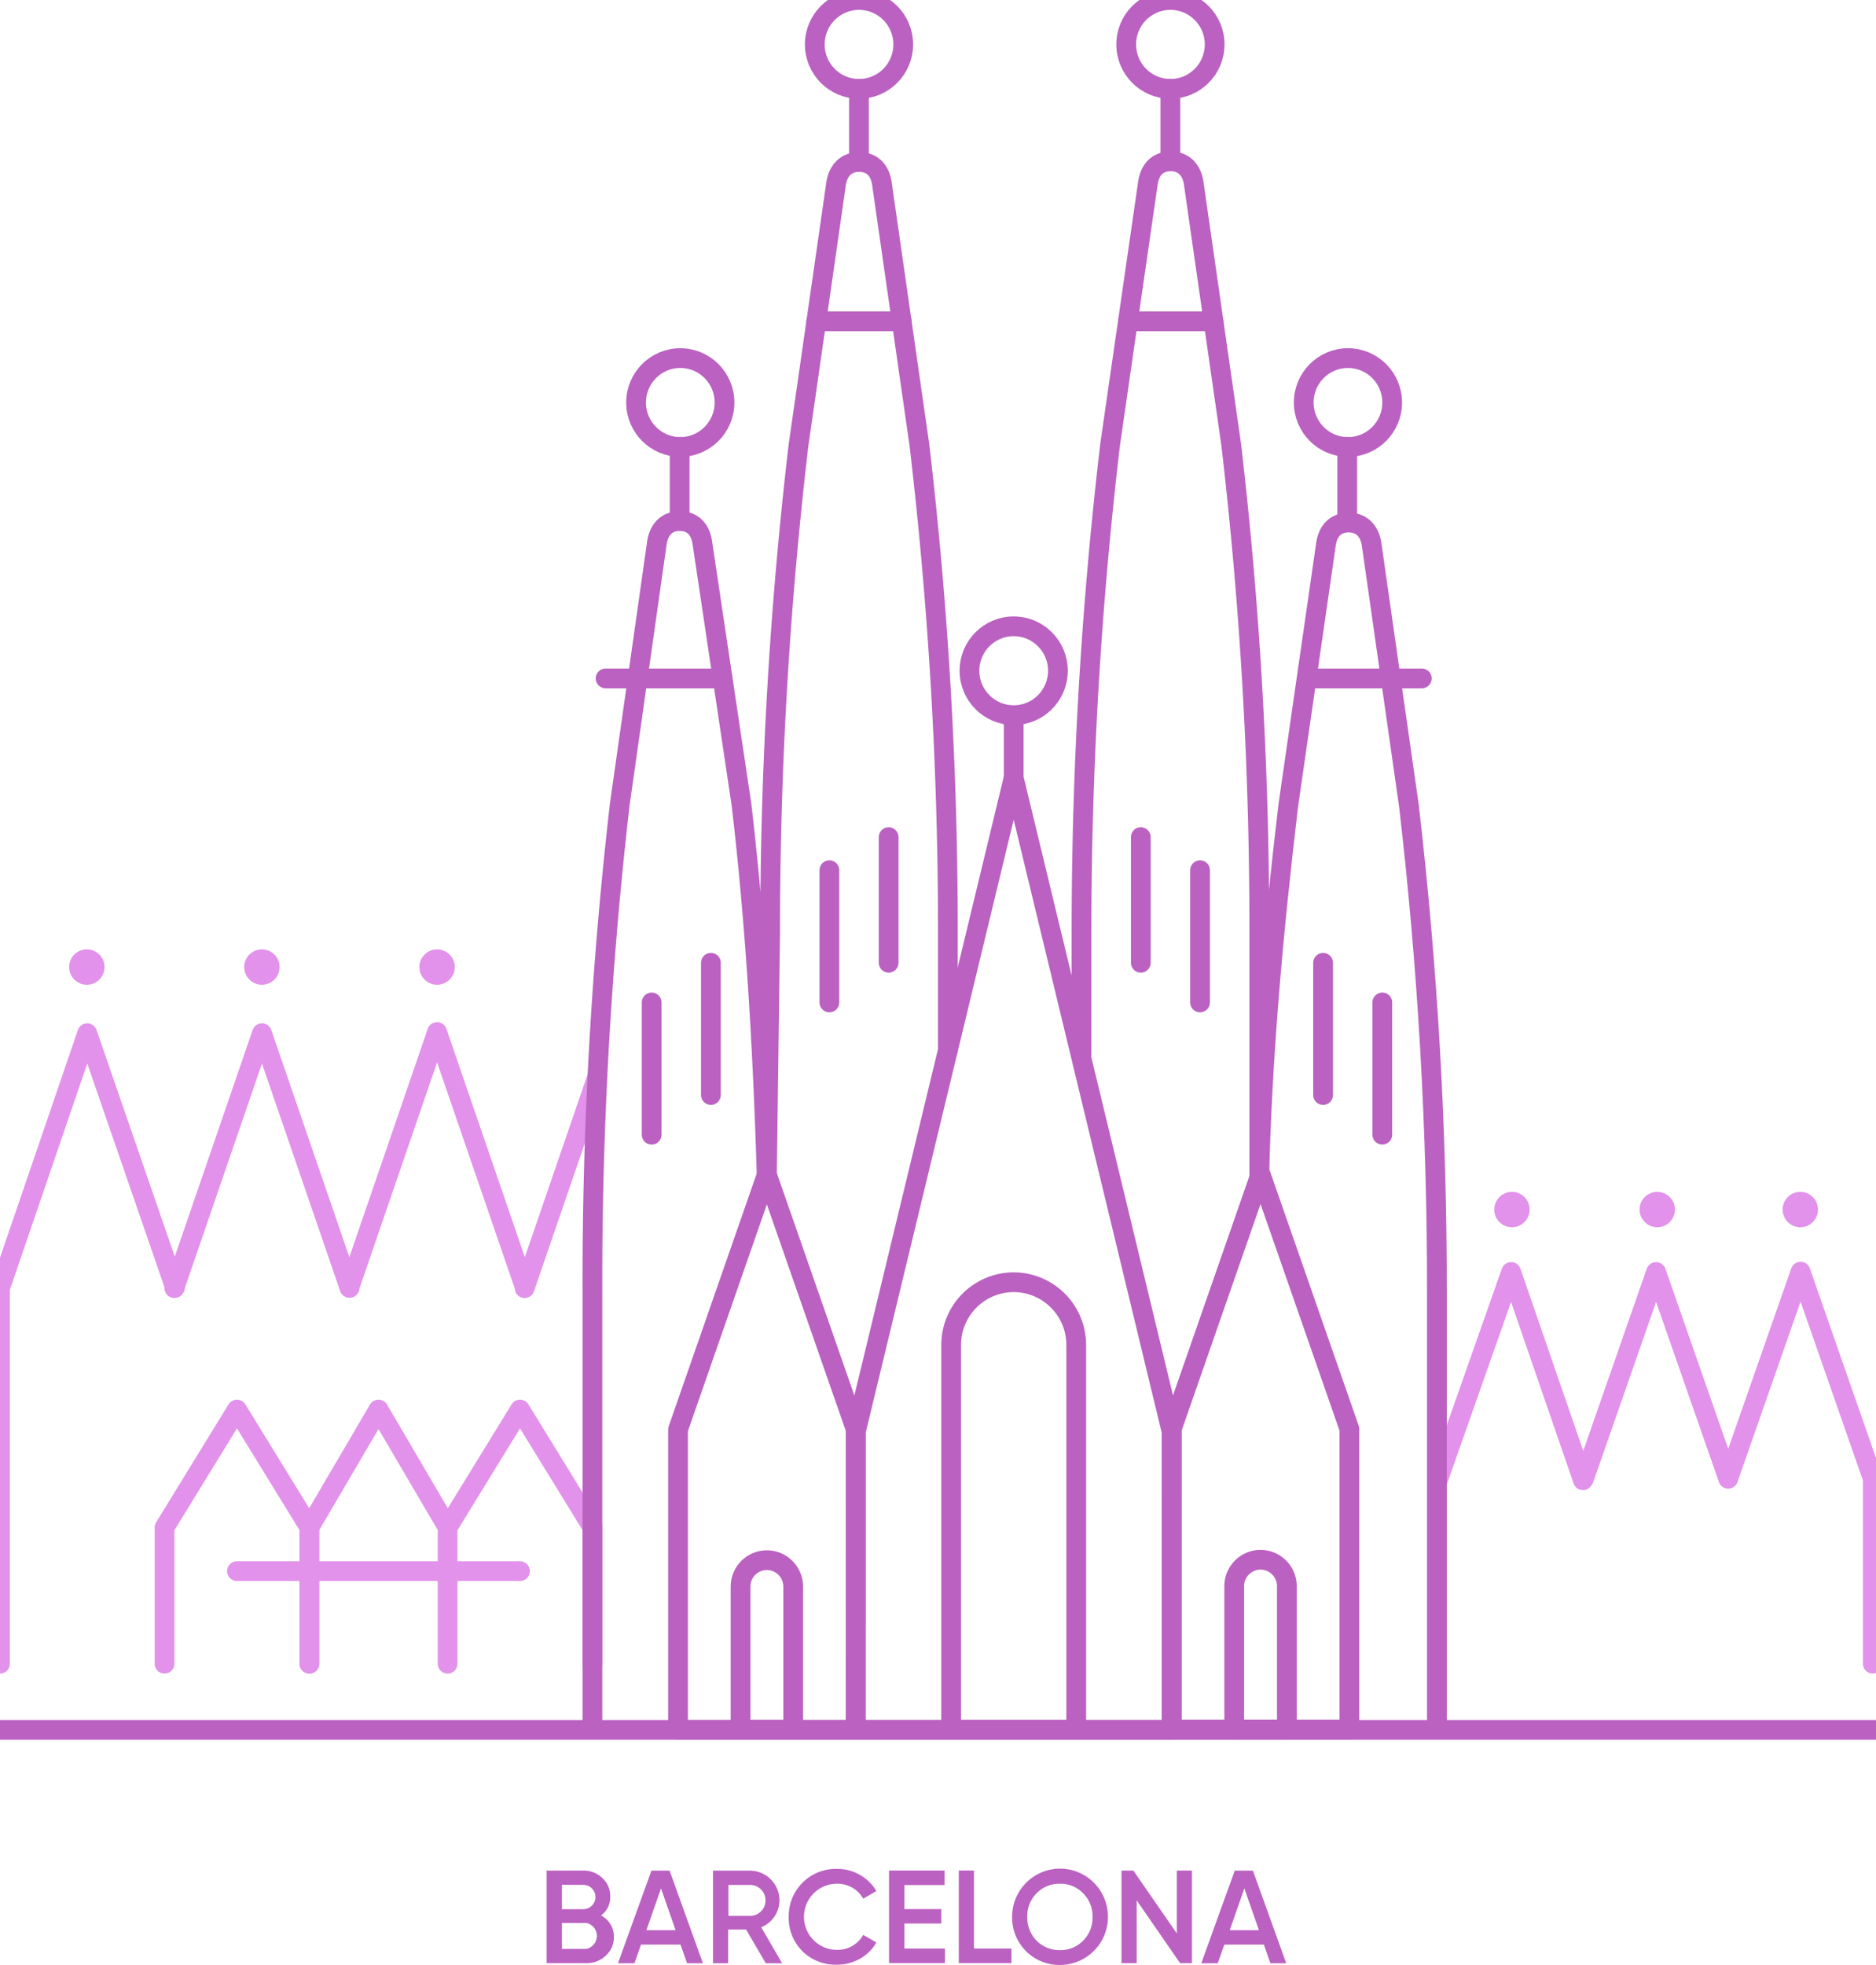 <svg width="106" height="111" viewBox="0 0 106 111" xmlns="http://www.w3.org/2000/svg">
    <g fill="none" fill-rule="evenodd">
        <path stroke="#E292EA" stroke-width="1.115" stroke-linecap="round" stroke-linejoin="round" d="m9.852 72.77 4.95-14.405 4.947 14.393"/>
        <path stroke="#E292EA" stroke-width="1.115" stroke-linecap="round" stroke-linejoin="round" d="M0 93.984V72.77l4.928-14.405 4.958 14.36M19.75 72.702l4.946-14.404 4.947 14.397M29.643 72.77l4.113-11.98M25.291 93.984v-7.699l4.091-6.66 4.092 6.656v7.703M17.48 93.984v-7.699l3.906-6.66 3.905 6.656v7.703"/>
        <path stroke="#E292EA" stroke-width="1.115" stroke-linecap="round" stroke-linejoin="round" d="M9.298 93.984v-7.699l4.091-6.66 4.092 6.656v7.703M13.389 88.754h15.993"/>
        <circle fill="#E292EA" fill-rule="nonzero" cx="24.696" cy="54.629" r="1"/>
        <circle fill="#E292EA" fill-rule="nonzero" cx="14.799" cy="54.629" r="1"/>
        <circle fill="#E292EA" fill-rule="nonzero" cx="4.906" cy="54.629" r="1"/>
        <path stroke="#E292EA" stroke-width="1.115" stroke-linecap="round" stroke-linejoin="round" d="m97.658 83.506 4.08-11.67 4.08 11.7v10.448M89.497 83.543l4.077-11.689 4.076 11.682M81.27 83.543l4.114-11.689 4.058 11.768"/>
        <circle fill="#E292EA" fill-rule="nonzero" cx="101.723" cy="68.328" r="1"/>
        <circle fill="#E292EA" fill-rule="nonzero" cx="93.641" cy="68.328" r="1"/>
        <circle fill="#E292EA" fill-rule="nonzero" cx="85.429" cy="68.328" r="1"/>
        <path stroke="#BA61C1" stroke-width="1.115" stroke-linecap="round" stroke-linejoin="round" d="M0 97.72h106"/>
        <ellipse stroke="#BA61C1" stroke-width="1.115" stroke-linecap="round" stroke-linejoin="round" cx="38.439" cy="22.739" rx="2.499" ry="2.51"/>
        <path stroke="#BA61C1" stroke-width="1.115" stroke-linecap="round" stroke-linejoin="round" d="M57.277 40.565v3.736M38.402 25.249v4.109"/>
        <ellipse stroke="#BA61C1" stroke-width="1.115" stroke-linecap="round" stroke-linejoin="round" cx="76.164" cy="22.739" rx="2.499" ry="2.51"/>
        <path stroke="#BA61C1" stroke-width="1.115" stroke-linecap="round" stroke-linejoin="round" d="M76.123 25.249v4.109"/>
        <ellipse stroke="#BA61C1" stroke-width="1.115" stroke-linecap="round" stroke-linejoin="round" cx="48.537" cy="2.51" rx="2.499" ry="2.51"/>
        <path stroke="#BA61C1" stroke-width="1.115" stroke-linecap="round" stroke-linejoin="round" d="M48.533 5.021V9.13"/>
        <ellipse stroke="#BA61C1" stroke-width="1.115" stroke-linecap="round" stroke-linejoin="round" cx="66.133" cy="2.51" rx="2.499" ry="2.51"/>
        <path stroke="#BA61C1" stroke-width="1.115" stroke-linecap="round" stroke-linejoin="round" d="M66.129 5.021v3.956M33.474 97.346V72.96A235.1 235.1 0 0 1 35.02 45.43l2.083-14.67c.1-.867.591-1.322 1.294-1.322h0c.744 0 1.201.455 1.302 1.322l2.194 14.67c.83 7.041 1.224 14.195 1.436 21.293M43.33 66.714l.186-14.038c-.005-9.201.53-18.394 1.603-27.532l2.109-14.67c.1-.866.606-1.322 1.309-1.322h0c.744 0 1.209.456 1.309 1.323l2.105 14.67a235.162 235.162 0 0 1 1.607 27.53v6.661"/>
        <ellipse stroke="#BA61C1" stroke-width="1.115" stroke-linecap="round" stroke-linejoin="round" cx="57.277" cy="37.89" rx="2.499" ry="2.51"/>
        <path d="M81.189 97.432v-24.39c.012-9.2-.516-18.393-1.581-27.531l-2.094-14.67c-.1-.867-.599-1.322-1.302-1.322h0c-.744 0-1.205.455-1.305 1.322l-2.117 14.67c-.862 7.318-1.487 14.124-1.655 21.487" stroke="#BA61C1" stroke-width="1.115" stroke-linecap="round" stroke-linejoin="round"/>
        <path d="M71.154 66.998v-14.36c.01-9.2-.52-18.393-1.588-27.531l-2.105-14.67c-.1-.866-.603-1.322-1.306-1.322h0c-.744 0-1.205.456-1.309 1.322l-2.12 14.67a235.17 235.17 0 0 0-1.618 27.531v6.941M66.204 97.72H48.35V80.895l8.926-36.964 8.927 36.96z" stroke="#BA61C1" stroke-width="1.115" stroke-linecap="round" stroke-linejoin="round"/>
        <path stroke="#BA61C1" stroke-width="1.115" stroke-linecap="round" stroke-linejoin="round" d="M48.35 97.72H38.31V80.756l5.02-14.412 5.022 14.405zM50.211 47.289v7.098M46.863 49.157v7.471M40.168 54.387v7.471M36.821 56.628v7.471M64.459 47.289v7.098M67.807 49.157v7.471M74.758 54.387v7.471M78.105 56.628v7.471M34.218 38.324h6.612M46.119 18.151h4.835M63.734 18.151h4.835M74.178 38.324h6.159"/>
        <path d="M44.818 89.628c0-.825-.667-1.494-1.488-1.494-.822 0-1.488.67-1.488 1.494v8.092h2.976v-8.092zM76.246 97.701H66.204V80.734l5.02-14.412 5.022 14.404z" stroke="#BA61C1" stroke-width="1.115" stroke-linecap="round" stroke-linejoin="round"/>
        <path d="M72.712 89.606c0-.825-.666-1.494-1.487-1.494-.822 0-1.488.669-1.488 1.494v8.091h2.975v-8.091zM60.81 75.982a3.541 3.541 0 0 0-3.533-3.549 3.541 3.541 0 0 0-3.533 3.55V97.72h7.067V75.982z" stroke="#BA61C1" stroke-width="1.115" stroke-linecap="round" stroke-linejoin="round"/>
        <path d="M34.686 109.405a1.4 1.4 0 0 1-.454 1.068 1.558 1.558 0 0 1-1.115.426h-2.232v-5.23h2.068c.4-.009.788.142 1.079.418.29.262.454.639.446 1.031a1.26 1.26 0 0 1-.52 1.088c.45.227.732.692.728 1.199zm-2.938-2.929v1.375h1.212a.686.686 0 0 0 .685-.688.686.686 0 0 0-.685-.687h-1.212zm1.376 3.616a.746.746 0 0 0 0-1.464h-1.376v1.464h1.376zM38.822 110.903l-.372-1.054H36.22l-.372 1.054h-.93l1.89-5.23h1.026l1.882 5.23h-.923.03zm-2.298-1.868h1.65l-.825-2.361-.825 2.36zM43.27 110.903l-1.115-1.905h-1.012v1.905h-.856v-5.23h2.083a1.681 1.681 0 0 1 1.674 1.68 1.647 1.647 0 0 1-1.034 1.517l1.183 2.033h-.938.015zm-2.112-4.423v1.748h1.227c.48 0 .87-.391.87-.874a.872.872 0 0 0-.87-.874h-1.227zM45.338 110.223a2.655 2.655 0 0 1-.773-1.935 2.673 2.673 0 0 1 .785-1.94 2.65 2.65 0 0 1 1.937-.772 2.564 2.564 0 0 1 2.232 1.247l-.744.434a1.665 1.665 0 0 0-1.488-.845c-1.027 0-1.86.837-1.86 1.868 0 1.032.833 1.868 1.86 1.868a1.657 1.657 0 0 0 1.488-.844l.744.426a2.449 2.449 0 0 1-.93.919c-.4.225-.851.341-1.31.336a2.646 2.646 0 0 1-1.94-.762zM51.088 110.073h2.306v.822h-3.161v-5.23h3.139v.822h-2.269v1.36h2.083v.814h-2.083v1.412zM55.03 110.073h2.12v.822h-2.975v-5.23h.856zM59.888 111a2.66 2.66 0 0 1-1.92-.784 2.685 2.685 0 0 1-.78-1.928 2.72 2.72 0 0 1 1.668-2.519 2.699 2.699 0 0 1 2.954.588 2.728 2.728 0 0 1 .586 2.967A2.708 2.708 0 0 1 59.888 111zm0-.837c.49.011.964-.18 1.31-.53a1.83 1.83 0 0 0 .535-1.345 1.8 1.8 0 0 0-.536-1.338 1.759 1.759 0 0 0-1.309-.538 1.785 1.785 0 0 0-1.316.538 1.823 1.823 0 0 0-.529 1.338c-.01.501.18.986.529 1.345.349.348.824.54 1.316.53zM66.494 105.67h.855v5.229h-.67l-2.454-3.549v3.549h-.856v-5.23h.67l2.455 3.549zM71.782 110.903l-.371-1.054h-2.232l-.372 1.054h-.93l1.89-5.23h1.026l1.882 5.23h-.893zm-2.298-1.868h1.651l-.825-2.361-.826 2.36z" fill="#BA61C1" fill-rule="nonzero"/>
    </g>
</svg>
